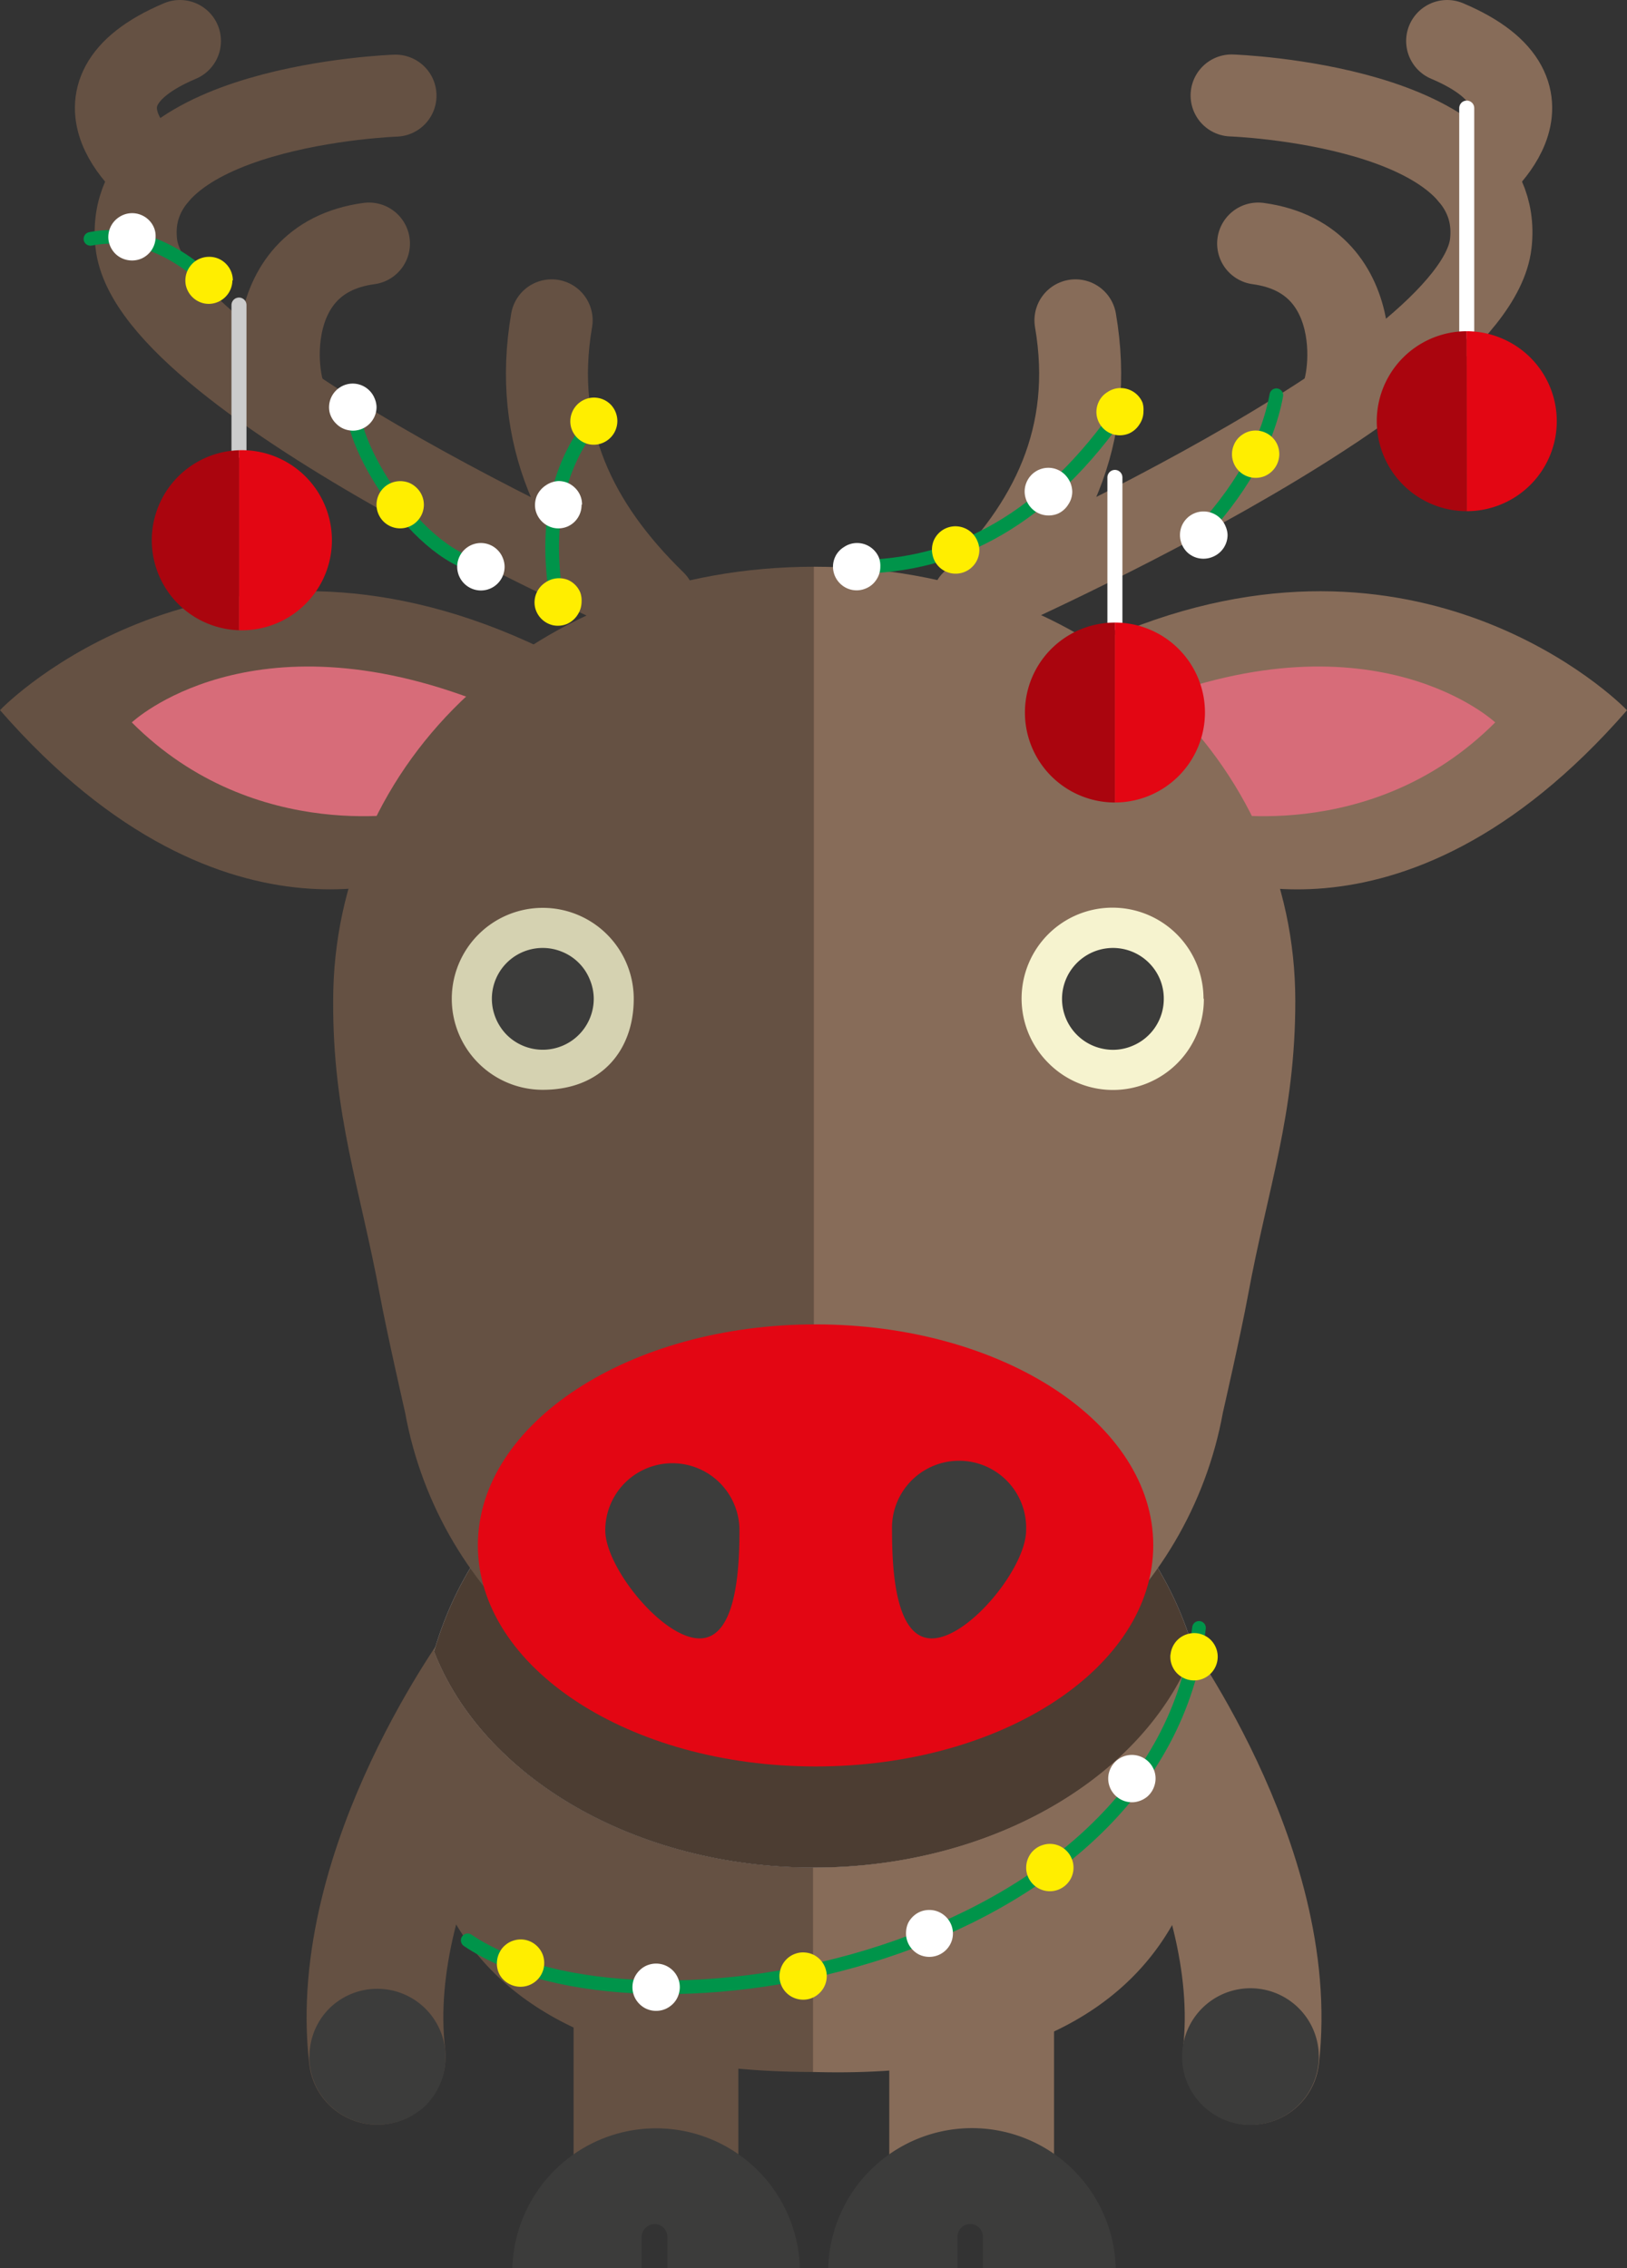 <svg xmlns="http://www.w3.org/2000/svg" viewBox="0 0 177.76 247.81"><rect x="0" y="0" width="177.76" height="247.81" fill="#333333" stroke="none"/><defs><style>.cls-1,.cls-15,.cls-16,.cls-17,.cls-19,.cls-3,.cls-8{fill:none;stroke-linecap:round;}.cls-1,.cls-15{stroke:#876c59;}.cls-1,.cls-3,.cls-8{stroke-miterlimit:10;}.cls-1,.cls-3{stroke-width:14.94px;}.cls-2{fill:#3c3c3b;}.cls-16,.cls-3{stroke:#655143;}.cls-4{fill:#c6ccd6;}.cls-5{fill:#4c3d32;}.cls-6{fill:#655143;}.cls-7{fill:#876c59;}.cls-8{stroke:#00944a;stroke-width:1.49px;}.cls-9{fill:#fe0;}.cls-10{fill:#fff;}.cls-11{fill:#d76c79;}.cls-12{fill:#d5d2b1;}.cls-13{fill:#f6f3cf;}.cls-14{fill:#e30613;}.cls-15,.cls-16,.cls-17,.cls-19{stroke-linejoin:round;}.cls-15,.cls-16{stroke-width:8.96px;}.cls-17{stroke:#ccc;}.cls-17,.cls-19{stroke-width:1.64px;}.cls-18{fill:#aa050e;}.cls-19{stroke:#fff;}</style></defs><g id="Layer_2" data-name="Layer 2"><g id="Layer_1-2" data-name="Layer 1"><path class="cls-1" d="M122.67,182s16.41,22,14,42.67"/><path class="cls-2" d="M144.09,224.7a7.47,7.47,0,0,1-1.26,4.15,7.48,7.48,0,0,1-7.66,3.18,7.47,7.47,0,1,1,8.92-7.33Z"/><path class="cls-3" d="M55.21,182s-16.41,22-14,42.67"/><path class="cls-2" d="M33.79,224.7a7.47,7.47,0,0,0,1.26,4.15A7.48,7.48,0,0,0,42.71,232,7.49,7.49,0,0,0,46.54,230a7.4,7.4,0,0,0,2-3.82A7.46,7.46,0,0,0,36,219.42a7.43,7.43,0,0,0-2.19,5.28"/><path class="cls-4" d="M88.93,204.05c19.66,0,36.23-10,41.52-23.61-5.29-18.25-21.86-28.22-41.52-28.22s-36.22,10-41.51,28.22C52.71,194.08,69.28,204.05,88.93,204.05Z"/><path class="cls-5" d="M88.93,204.05c19.66,0,36.23-10,41.52-23.61-5.29-18.25-21.86-28.22-41.52-28.22s-36.22,10-41.51,28.22C52.71,194.08,69.28,204.05,88.93,204.05Z"/><path class="cls-6" d="M47.42,180.44a46.54,46.54,0,0,0-1.8,13c0,18.2,11.25,32.94,43.31,32.94V204.05C69.28,204.05,52.71,194.08,47.42,180.44Z"/><path class="cls-7" d="M130.35,180.44a46.53,46.53,0,0,1,1.79,13c0,18.2-11,33.87-43.31,32.94V204.05C108.49,204.05,125.06,194.08,130.35,180.44Z"/><path class="cls-6" d="M62.67,239.76h18V214.88h-18Z"/><path class="cls-7" d="M97.16,239.76h18V214.88h-18Z"/><path class="cls-2" d="M71.5,243a1.35,1.35,0,0,1,1,.4,1.4,1.4,0,0,1,.41,1v3.45H87.39a15.71,15.71,0,0,0-31.41,0H70.11v-3.45a1.4,1.4,0,0,1,.11-.53,1.38,1.38,0,0,1,.75-.75A1.39,1.39,0,0,1,71.5,243Z"/><path class="cls-2" d="M106,243a1.39,1.39,0,0,1,.53.1,1.38,1.38,0,0,1,.75.75,1.4,1.4,0,0,1,.11.53v3.45h14.51a15.71,15.71,0,0,0-31.41,0h14.13v-3.45a1.39,1.39,0,0,1,.1-.53,1.48,1.48,0,0,1,.3-.45,1.54,1.54,0,0,1,.45-.3A1.39,1.39,0,0,1,106,243Z"/><path class="cls-8" d="M131,177.86C126.71,214,69.88,224.7,51.1,212"/><path class="cls-9" d="M127.88,180.78a2.59,2.59,0,0,0,.3,1.47,2.52,2.52,0,0,0,1.07,1.05,2.58,2.58,0,0,0,3.68-1.54,2.56,2.56,0,0,0,0-1.5,2.61,2.61,0,0,0-.83-1.25,2.64,2.64,0,0,0-1.39-.57,2.64,2.64,0,0,0-1.9.59,2.61,2.61,0,0,0-.92,1.75Z"/><path class="cls-10" d="M121.09,194.08a2.59,2.59,0,0,0,1.37,2.53,2.6,2.6,0,0,0,1.47.29,2.73,2.73,0,0,0,1.39-.58,2.59,2.59,0,0,0,.82-1.26,2.56,2.56,0,0,0,0-1.5,2.6,2.6,0,0,0-2.23-1.81,2.59,2.59,0,0,0-1,.1,2.65,2.65,0,0,0-.89.48,2.62,2.62,0,0,0-.93,1.75Z"/><path class="cls-9" d="M112.13,203.81a2.51,2.51,0,0,0,.3,1.47,2.55,2.55,0,0,0,1.06,1.05,2.58,2.58,0,0,0,2.86-.29,2.57,2.57,0,0,0,.82-2.75,2.6,2.6,0,0,0-.84-1.25,2.54,2.54,0,0,0-2.39-.46,2.48,2.48,0,0,0-.89.48,2.38,2.38,0,0,0-.63.78A2.54,2.54,0,0,0,112.13,203.81Z"/><path class="cls-10" d="M99,211a2.59,2.59,0,0,0,.3,1.47,2.66,2.66,0,0,0,1.07,1.06A2.59,2.59,0,0,0,104,212a2.56,2.56,0,0,0,0-1.5,2.6,2.6,0,0,0-.84-1.24,2.56,2.56,0,0,0-1.39-.57,2.66,2.66,0,0,0-1,.1,2.52,2.52,0,0,0-.88.48,2.67,2.67,0,0,0-.64.78A2.54,2.54,0,0,0,99,211Z"/><path class="cls-9" d="M85.17,215.66a2.58,2.58,0,0,0,1.36,2.52,2.63,2.63,0,0,0,1.48.29,2.51,2.51,0,0,0,1.38-.58,2.57,2.57,0,0,0,.82-2.75,2.6,2.6,0,0,0-.84-1.25,2.51,2.51,0,0,0-1.38-.56,2.47,2.47,0,0,0-1,.1,2.57,2.57,0,0,0-.89.48,2.61,2.61,0,0,0-.92,1.75Z"/><path class="cls-10" d="M69.11,216.88a2.59,2.59,0,0,0,.3,1.47,2.66,2.66,0,0,0,1.07,1.06,2.58,2.58,0,0,0,1.47.28,2.51,2.51,0,0,0,1.38-.58,2.47,2.47,0,0,0,.83-1.25,2.56,2.56,0,0,0,0-1.5,2.6,2.6,0,0,0-.84-1.24,2.56,2.56,0,0,0-1.39-.57,2.59,2.59,0,0,0-1,.1,2.48,2.48,0,0,0-.89.48,2.67,2.67,0,0,0-.64.78A2.54,2.54,0,0,0,69.11,216.88Z"/><path class="cls-9" d="M54.3,214.3a2.53,2.53,0,0,0,.3,1.47,2.55,2.55,0,0,0,1.06,1,2.59,2.59,0,0,0,3.69-1.54,2.68,2.68,0,0,0,0-1.51,2.58,2.58,0,0,0-.84-1.24,2.54,2.54,0,0,0-2.39-.46,2.48,2.48,0,0,0-.89.48,2.38,2.38,0,0,0-.63.78A2.54,2.54,0,0,0,54.3,214.3Z"/><path class="cls-6" d="M47.31,95S25,106.23,0,77.59C2.5,75,25.28,54.5,59.28,70.87Z"/><path class="cls-11" d="M45.69,88.66S28,92.56,14.4,78.93c0,0,12.94-12.21,38.43-2.1Z"/><path class="cls-7" d="M130.45,95s22.35,11.24,47.31-17.4c-2.5-2.6-25.28-23.09-59.28-6.72Z"/><path class="cls-11" d="M132.07,88.66s17.69,3.9,31.29-9.73c0,0-13-12.21-38.43-2.1Z"/><path class="cls-6" d="M41.51,141.53c.8,4.29,2.75,12.8,2.75,12.8C47.94,174.6,65.79,190.27,89,190.27V61.92c-30.58,0-52.6,21.24-52.6,47.45C36.35,121.8,39.33,129.76,41.51,141.53Z"/><path class="cls-7" d="M136.35,141.53c-.79,4.29-2.74,12.8-2.74,12.8-3.69,20.27-21.53,35.94-44.69,35.94V61.92c30.58,0,52.6,21.24,52.6,47.45,0,12.43-3,20.39-5.17,32.16"/><path class="cls-12" d="M69.24,109.13c0,5.57-3.48,9.94-9.94,9.94a9.94,9.94,0,1,1,9.94-9.94Z"/><path class="cls-13" d="M131.53,109.13a9.93,9.93,0,0,1-17,7,9.94,9.94,0,0,1-2.16-10.83,9.92,9.92,0,0,1,9.18-6.13,9.94,9.94,0,0,1,9.94,9.93Z"/><path class="cls-2" d="M64.87,109.13a5.57,5.57,0,0,1-9.5,3.94,5.67,5.67,0,0,1-1.52-2.85A5.55,5.55,0,0,1,61.43,104a5.47,5.47,0,0,1,3,3A5.5,5.5,0,0,1,64.87,109.13Z"/><path class="cls-2" d="M127.15,109.13a5.54,5.54,0,0,1-3.43,5.14,5.43,5.43,0,0,1-3.21.32,5.56,5.56,0,0,1-2-10.08,5.56,5.56,0,0,1,8.23,2.5A5.49,5.49,0,0,1,127.15,109.13Z"/><path class="cls-14" d="M126,168.83C126,182.17,109.51,193,89.12,193s-36.91-10.82-36.91-24.16,16.53-24.14,36.91-24.14S126,155.49,126,168.83Z"/><path class="cls-2" d="M80.79,167.2c0,4.05-.29,11.81-4.35,11.81s-10.31-7.76-10.31-11.81a7.33,7.33,0,0,1,14.66,0Z"/><path class="cls-2" d="M112.11,167.2c0,4.05-6.26,11.81-10.31,11.81s-4.34-7.76-4.34-11.81a7.33,7.33,0,1,1,14.65,0Z"/><path class="cls-15" d="M117.5,35c2.17,12.62-2.71,22.4-11.26,30.71,0,0,54.94-24,56.64-39.12s-28.32-16.16-28.32-16.16"/><path class="cls-15" d="M145.93,44.46c1.67-1,4.16-16.14-8.47-17.85"/><path class="cls-15" d="M160.61,19.14s11.62-8.69-2.5-14.66"/><path class="cls-16" d="M60.27,35C58.1,47.64,63,57.42,71.53,65.73c0,0-54.94-24-56.64-39.12S43.21,10.45,43.21,10.45"/><path class="cls-16" d="M31.84,44.46c-1.67-1-4.16-16.14,8.47-17.85"/><path class="cls-16" d="M17.16,19.14S5.54,10.45,19.66,4.48"/><path class="cls-8" d="M38.78,43.2c-1.67,3.72,6.32,17.32,13.77,18.72"/><path class="cls-8" d="M64.86,46q-6.09,7.56-4,19.71"/><path class="cls-8" d="M22.8,30.63Q16.33,24.84,9.88,26.1"/><path class="cls-8" d="M93.6,61.92c10.92,0,20.76-5.23,29.14-17.46"/><path class="cls-8" d="M130.45,59c5-5.18,8-10.45,9-15.82"/><path class="cls-9" d="M63.54,65.73a2.64,2.64,0,0,1-.43,1.44,2.69,2.69,0,0,1-1.16,1,2.64,2.64,0,0,1-1.5.15,2.6,2.6,0,0,1-2-2,2.59,2.59,0,0,1,1.1-2.65A2.64,2.64,0,0,1,62,63.34a2.57,2.57,0,0,1,1.4,1.4A2.57,2.57,0,0,1,63.54,65.73Z"/><path class="cls-10" d="M63.54,55.14A2.56,2.56,0,0,1,62,57.53a2.56,2.56,0,0,1-1.5.15,2.6,2.6,0,0,1-2-2,2.66,2.66,0,0,1,.15-1.5,2.69,2.69,0,0,1,1-1.16A2.64,2.64,0,0,1,61,52.56a2.57,2.57,0,0,1,1,.19,2.66,2.66,0,0,1,.84.57,2.5,2.5,0,0,1,.75,1.82Z"/><path class="cls-10" d="M96.18,61.92a2.51,2.51,0,0,1-.44,1.43,2.46,2.46,0,0,1-1.16.95,2.56,2.56,0,0,1-2.81-.56,2.59,2.59,0,0,1-.71-1.32,2.54,2.54,0,0,1,.15-1.49,2.46,2.46,0,0,1,1-1.16,2.52,2.52,0,0,1,1.44-.44,2.57,2.57,0,0,1,1.82.76,2.53,2.53,0,0,1,.56.84A2.57,2.57,0,0,1,96.18,61.92Z"/><path class="cls-10" d="M117.15,53.7a2.51,2.51,0,0,1-.44,1.43,2.56,2.56,0,0,1-1.15,1,2.66,2.66,0,0,1-1.5.14,2.58,2.58,0,0,1-1.32-.7A2.66,2.66,0,0,1,112,54.2a2.54,2.54,0,0,1,.15-1.49,2.59,2.59,0,0,1,2.39-1.6,2.57,2.57,0,0,1,1.82.76,2.84,2.84,0,0,1,.57.84A2.77,2.77,0,0,1,117.15,53.7Z"/><path class="cls-10" d="M134.12,58.44a2.59,2.59,0,0,1-1.6,2.39A2.62,2.62,0,0,1,131,61a2.57,2.57,0,0,1-1.33-.7,2.65,2.65,0,0,1-.7-1.33,2.62,2.62,0,0,1,.14-1.49,2.58,2.58,0,0,1,3.38-1.4,2.53,2.53,0,0,1,.84.56,2.63,2.63,0,0,1,.56.84A2.57,2.57,0,0,1,134.12,58.44Z"/><path class="cls-10" d="M41.14,44.46a2.58,2.58,0,0,1-.43,1.43A2.57,2.57,0,0,1,38.05,47a2.52,2.52,0,0,1-1.32-.71A2.59,2.59,0,0,1,36,45a2.59,2.59,0,0,1,1.1-2.65,2.57,2.57,0,0,1,1.44-.44,2.57,2.57,0,0,1,1.82.76,2.53,2.53,0,0,1,.56.84A2.57,2.57,0,0,1,41.14,44.46Z"/><path class="cls-9" d="M46.31,55.14a2.57,2.57,0,0,1-.44,1.44,2.59,2.59,0,0,1-2.65,1.1,2.58,2.58,0,0,1-1.88-3.53A2.56,2.56,0,0,1,42.29,53a2.64,2.64,0,0,1,2.43-.24,2.62,2.62,0,0,1,.83.57,2.57,2.57,0,0,1,.76,1.82Z"/><path class="cls-10" d="M55.13,61.92a2.58,2.58,0,0,1-.43,1.43,2.58,2.58,0,0,1-4,.39A2.59,2.59,0,0,1,50,62.42a2.59,2.59,0,0,1,1.1-2.65,2.57,2.57,0,0,1,1.44-.44,2.57,2.57,0,0,1,1.82.76,2.53,2.53,0,0,1,.56.84A2.57,2.57,0,0,1,55.13,61.92Z"/><path class="cls-9" d="M67.45,46a2.59,2.59,0,0,1-1.6,2.39,2.54,2.54,0,0,1-1.49.15,2.6,2.6,0,0,1-2-2,2.6,2.6,0,0,1,1.1-2.66,2.57,2.57,0,0,1,3.26.32A2.61,2.61,0,0,1,67.45,46Z"/><path class="cls-9" d="M107,60.09a2.59,2.59,0,0,1-1.6,2.39,2.58,2.58,0,0,1-2.82-.56,2.57,2.57,0,0,1-.7-1.33A2.62,2.62,0,0,1,102,59.1a2.58,2.58,0,0,1,3.38-1.4,2.53,2.53,0,0,1,.84.56,2.63,2.63,0,0,1,.56.84A2.57,2.57,0,0,1,107,60.09Z"/><path class="cls-9" d="M124.93,44.94a2.51,2.51,0,0,1-.44,1.43,2.59,2.59,0,0,1-1.16,1,2.62,2.62,0,0,1-1.49.14,2.57,2.57,0,0,1-2-2A2.54,2.54,0,0,1,120,44a2.46,2.46,0,0,1,1-1.16,2.51,2.51,0,0,1,1.43-.44,2.57,2.57,0,0,1,1,.2,2.57,2.57,0,0,1,1.4,1.4A2.57,2.57,0,0,1,124.93,44.94Z"/><path class="cls-9" d="M139.77,49.63a2.62,2.62,0,0,1-1.6,2.39,2.62,2.62,0,0,1-1.49.14,2.58,2.58,0,0,1-1.88-3.52,2.46,2.46,0,0,1,.95-1.16,2.51,2.51,0,0,1,1.43-.44,2.57,2.57,0,0,1,1,.2,2.57,2.57,0,0,1,1.4,1.4A2.57,2.57,0,0,1,139.77,49.63Z"/><path class="cls-9" d="M25.39,30.63A2.59,2.59,0,0,1,23.79,33a2.54,2.54,0,0,1-1.49.15,2.6,2.6,0,0,1-2-2,2.64,2.64,0,0,1,.15-1.5,2.69,2.69,0,0,1,.95-1.16,2.64,2.64,0,0,1,1.44-.43,2.57,2.57,0,0,1,1,.19,2.6,2.6,0,0,1,1.6,2.39Z"/><path class="cls-10" d="M17,25.88a2.59,2.59,0,0,1-1.59,2.39,2.62,2.62,0,0,1-1.49.14,2.57,2.57,0,0,1-1.33-.7,2.66,2.66,0,0,1-.71-1.33A2.59,2.59,0,0,1,13,23.73a2.57,2.57,0,0,1,2.43-.24,2.57,2.57,0,0,1,1.4,1.4A2.39,2.39,0,0,1,17,25.88Z"/><path class="cls-17" d="M26.11,33.33V49.19"/><path class="cls-18" d="M26.11,68.86a9.84,9.84,0,0,1,0-19.67"/><path class="cls-14" d="M26.11,68.86a9.84,9.84,0,1,0,0-19.67"/><path class="cls-19" d="M160.25,11.81V36.19"/><path class="cls-18" d="M160.25,55.85a9.83,9.83,0,0,1,0-19.66"/><path class="cls-14" d="M160.25,55.85a9.83,9.83,0,0,0,9.09-13.59A9.81,9.81,0,0,0,164,36.94a9.79,9.79,0,0,0-3.77-.75"/><path class="cls-19" d="M121.81,52.16V68"/><path class="cls-18" d="M121.81,87.68a9.83,9.83,0,0,1,0-19.66"/><path class="cls-14" d="M121.81,87.68a9.85,9.85,0,0,0,9.84-9.83,9.83,9.83,0,0,0-6.07-9.08,9.79,9.79,0,0,0-3.77-.75"/></g></g></svg>